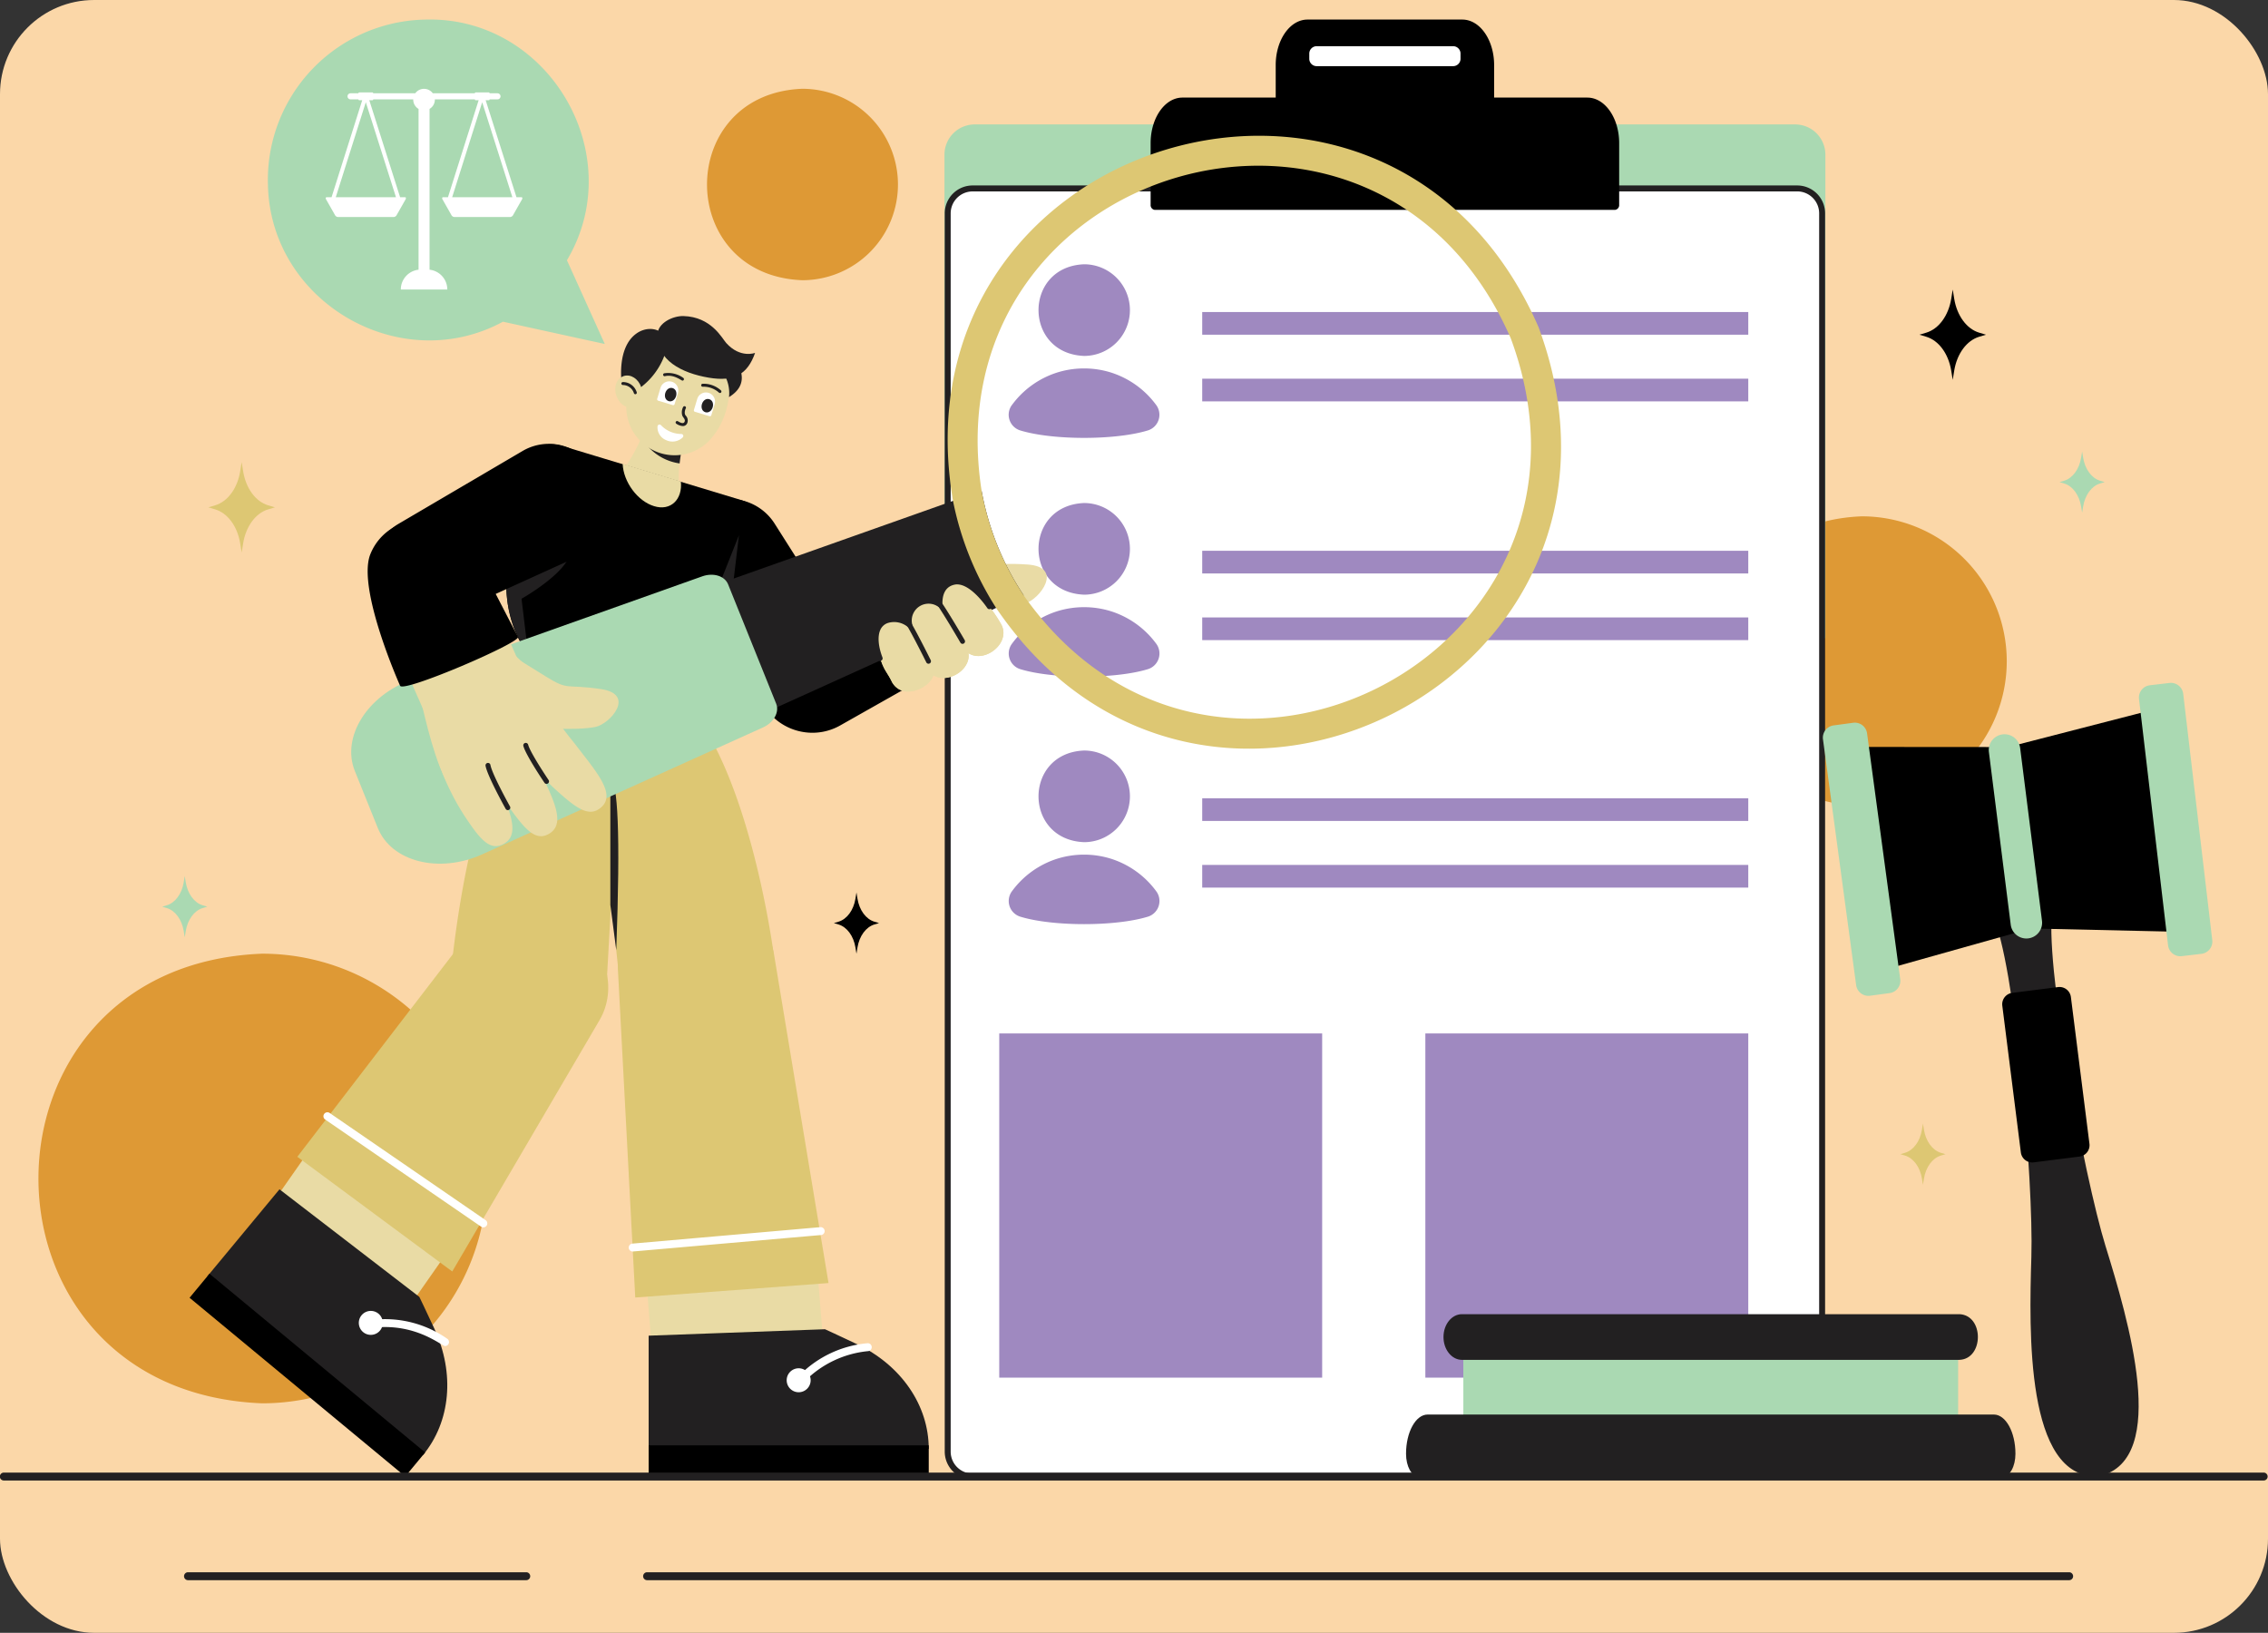 <svg xmlns="http://www.w3.org/2000/svg" xmlns:xlink="http://www.w3.org/1999/xlink" width="482" height="347" viewBox="0 0 482 347">
  <rect x="0" y="0" width="482" height="347" fill="#333333" stroke="none"/>
  <defs>
    <clipPath id="clip-path">
      <rect id="Rectángulo_402611" data-name="Rectángulo 402611" width="481.949" height="331.668" fill="none"/>
    </clipPath>
  </defs>
  <g id="Grupo_1102508" data-name="Grupo 1102508" transform="translate(-938.051 -6593)">
    <g id="Grupo_1102266" data-name="Grupo 1102266">
      <rect id="Rectángulo_402226" data-name="Rectángulo 402226" width="482" height="347" rx="20" transform="translate(938.051 6593)" fill="#fbd7a8"/>
      <g id="Grupo_1102265" data-name="Grupo 1102265" transform="translate(938.051 6597.147)">
        <g id="Grupo_1102264" data-name="Grupo 1102264" clip-path="url(#clip-path)">
          <path id="Trazado_875365" data-name="Trazado 875365" d="M547.24,171.308a30.8,30.8,0,0,1-30.8,30.8c-40.857-1.622-40.845-59.987,0-61.6a30.8,30.8,0,0,1,30.8,30.8" transform="translate(-120.76 -34.927)" fill="#de9935"/>
          <path id="Trazado_875366" data-name="Trazado 875366" d="M240.541,39.931A20.343,20.343,0,0,1,220.2,60.274c-26.984-1.072-26.976-39.619,0-40.686a20.343,20.343,0,0,1,20.342,20.343" transform="translate(-49.707 -4.869)" fill="#de9935"/>
          <path id="Trazado_875367" data-name="Trazado 875367" d="M106.18,311.979A47.777,47.777,0,0,1,58.4,359.757c-63.376-2.516-63.358-93.048,0-95.555a47.777,47.777,0,0,1,47.778,47.777" transform="translate(-2.704 -65.675)" fill="#de9935"/>
          <path id="Trazado_875368" data-name="Trazado 875368" d="M447.9,29.672H273.55a6.429,6.429,0,0,0-6.429,6.428V138.85H454.332V36.1a6.429,6.429,0,0,0-6.429-6.428" transform="translate(-66.401 -7.376)" fill="#aad9b2"/>
          <path id="Trazado_875369" data-name="Trazado 875369" d="M448.58,47.774H273.328a5.291,5.291,0,0,0-5.291,5.291V316.229a5.291,5.291,0,0,0,5.291,5.291H448.58a5.291,5.291,0,0,0,5.291-5.291V53.065a5.291,5.291,0,0,0-5.291-5.291" transform="translate(-66.629 -11.876)" fill="#fff"/>
          <path id="Trazado_875370" data-name="Trazado 875370" d="M448.371,321.942H273.12a5.929,5.929,0,0,1-5.923-5.922V52.856a5.929,5.929,0,0,1,5.923-5.922H448.371a5.929,5.929,0,0,1,5.923,5.922V316.02a5.929,5.929,0,0,1-5.923,5.922M273.12,48.2a4.665,4.665,0,0,0-4.66,4.66V316.02a4.665,4.665,0,0,0,4.66,4.66H448.371a4.665,4.665,0,0,0,4.66-4.66V52.856a4.665,4.665,0,0,0-4.66-4.66Z" transform="translate(-66.42 -11.667)" fill="#222021"/>
          <rect id="Rectángulo_402600" data-name="Rectángulo 402600" width="68.628" height="73.148" transform="translate(212.362 215.477)" fill="#9f89c0"/>
          <rect id="Rectángulo_402601" data-name="Rectángulo 402601" width="68.628" height="73.148" transform="translate(302.919 215.477)" fill="#9f89c0"/>
          <rect id="Rectángulo_402602" data-name="Rectángulo 402602" width="116.049" height="4.82" transform="translate(255.498 112.903)" fill="#9f89c0"/>
          <rect id="Rectángulo_402603" data-name="Rectángulo 402603" width="116.049" height="4.82" transform="translate(255.498 127.069)" fill="#9f89c0"/>
          <path id="Trazado_875371" data-name="Trazado 875371" d="M313.146,146.487a9.738,9.738,0,0,1-9.738,9.738c-12.918-.513-12.915-18.966,0-19.477a9.738,9.738,0,0,1,9.738,9.738" transform="translate(-73.013 -33.993)" fill="#9f89c0"/>
          <path id="Trazado_875372" data-name="Trazado 875372" d="M285.959,174a19.059,19.059,0,0,1,9.828-6.991h0a19.27,19.27,0,0,1,11.042,0h0A19.081,19.081,0,0,1,316.665,174a3.484,3.484,0,0,1-1.776,5.37c-6.888,2.12-20.262,2.12-27.153,0A3.485,3.485,0,0,1,285.959,174" transform="translate(-70.918 -41.315)" fill="#9f89c0"/>
          <rect id="Rectángulo_402604" data-name="Rectángulo 402604" width="116.049" height="4.82" transform="translate(255.498 62.164)" fill="#9f89c0"/>
          <rect id="Rectángulo_402605" data-name="Rectángulo 402605" width="116.049" height="4.82" transform="translate(255.498 76.331)" fill="#9f89c0"/>
          <path id="Trazado_875373" data-name="Trazado 875373" d="M313.146,78.963a9.738,9.738,0,0,1-9.738,9.739c-12.918-.514-12.915-18.967,0-19.478a9.738,9.738,0,0,1,9.738,9.738" transform="translate(-73.013 -17.208)" fill="#9f89c0"/>
          <path id="Trazado_875374" data-name="Trazado 875374" d="M285.959,106.479a19.059,19.059,0,0,1,9.828-6.991h0a19.27,19.27,0,0,1,11.042,0h0a19.081,19.081,0,0,1,9.826,6.992,3.485,3.485,0,0,1-1.776,5.371c-6.888,2.119-20.262,2.119-27.153,0a3.485,3.485,0,0,1-1.776-5.372" transform="translate(-70.918 -24.53)" fill="#9f89c0"/>
          <rect id="Rectángulo_402606" data-name="Rectángulo 402606" width="116.049" height="4.82" transform="translate(255.498 165.497)" fill="#9f89c0"/>
          <rect id="Rectángulo_402607" data-name="Rectángulo 402607" width="116.049" height="4.82" transform="translate(255.498 179.663)" fill="#9f89c0"/>
          <path id="Trazado_875375" data-name="Trazado 875375" d="M313.146,216.481a9.738,9.738,0,0,1-9.738,9.739c-12.918-.513-12.915-18.966,0-19.477a9.738,9.738,0,0,1,9.738,9.738" transform="translate(-73.013 -51.392)" fill="#9f89c0"/>
          <path id="Trazado_875376" data-name="Trazado 875376" d="M285.959,244A19.059,19.059,0,0,1,295.787,237h0a19.27,19.27,0,0,1,11.042,0h0A19.081,19.081,0,0,1,316.665,244a3.484,3.484,0,0,1-1.776,5.37c-6.888,2.12-20.262,2.12-27.153,0A3.485,3.485,0,0,1,285.959,244" transform="translate(-70.918 -58.714)" fill="#9f89c0"/>
          <path id="Trazado_875377" data-name="Trazado 875377" d="M418.251,16.595H398.43V9.686c0-5.342-3.027-9.672-6.761-9.672H358.774c-3.735,0-6.762,4.33-6.762,9.672v6.909H332.191c-3.734,0-6.761,4.33-6.761,9.672V39.376a1.007,1.007,0,0,0,.9,1.085h97.775a1.007,1.007,0,0,0,.9-1.085V26.267c0-5.342-3.027-9.672-6.762-9.672" transform="translate(-80.896 -0.003)"/>
          <path id="Trazado_875378" data-name="Trazado 875378" d="M400.877,7.546h-29A1.572,1.572,0,0,0,370.3,9.117v1.1a1.572,1.572,0,0,0,1.572,1.571h29a1.572,1.572,0,0,0,1.572-1.571v-1.1a1.572,1.572,0,0,0-1.572-1.571" transform="translate(-92.05 -1.876)" fill="#fff"/>
          <path id="Trazado_875379" data-name="Trazado 875379" d="M227.976,167.06l-16.635-26.222a11.281,11.281,0,0,0-16.019-3.178l-2.644,1.865a11.2,11.2,0,0,0-2.319,16.116L209.638,180a11.236,11.236,0,0,0,18.338-12.938" transform="translate(-46.716 -33.708)"/>
          <path id="Trazado_875380" data-name="Trazado 875380" d="M260.5,158.126a11.331,11.331,0,0,0-15.578-4.539l-24.5,13.852a11.33,11.33,0,0,0,11.153,19.726l24.5-13.852a11.33,11.33,0,0,0,4.425-15.187" transform="translate(-53.362 -37.813)" fill="#e9dba5"/>
          <path id="Trazado_875381" data-name="Trazado 875381" d="M223.88,188.992a12.083,12.083,0,0,1-4.08-22.455l24.5-13.852a12.083,12.083,0,0,1,11.893,21.036l-24.5,13.851a11.955,11.955,0,0,1-7.812,1.42" transform="translate(-53.107 -37.566)"/>
          <path id="Trazado_875382" data-name="Trazado 875382" d="M274.6,155.532l-23.362,20.321c-4.188-4.4-6.972-12.967-9.008-19.257l19.4-12.36s12.277,9.9,12.974,11.3" transform="translate(-60.213 -35.854)" fill="#e9dba5"/>
          <path id="Trazado_875383" data-name="Trazado 875383" d="M264.806,146.885l-.984,14.545c7.244.491,15.361.362,19.6-.809,3.1-.857,8.34-7.748.543-8.285s-6.8.954-12.109-1.8Z" transform="translate(-65.581 -36.513)" fill="#e9dba5"/>
          <path id="Trazado_875384" data-name="Trazado 875384" d="M267.233,170.409a29.173,29.173,0,0,1,2.19,4.061c2.259,4.812-6.1,9.264-8.6,4.094-1.948-3.578-5.5-10.425-2.3-12.984,3.552-2.714,6.535,1.326,8.707,4.829" transform="translate(-63.944 -40.939)" fill="#e9dba5"/>
          <path id="Trazado_875385" data-name="Trazado 875385" d="M276.213,164.079a29.09,29.09,0,0,1,2.6,3.811c2.748,4.551-5.107,9.849-8.127,4.965-2.309-3.356-6.558-9.8-3.635-12.674,3.251-3.069,6.638.639,9.162,3.9" transform="translate(-66.137 -39.533)" fill="#e9dba5"/>
          <path id="Trazado_875386" data-name="Trazado 875386" d="M257.734,175.486c.732,1.244,2.022,4.434,2.162,4.766,1.221,2.911-5.932,7.245-8.641,2.873-1.111-2.3-1.61-2.393-2.4-4.611-1.267-3.55-1.667-6.624.283-8.046,3.611-2.636,6.506,1.468,8.6,5.018" transform="translate(-61.595 -42.167)" fill="#e9dba5"/>
          <path id="Trazado_875387" data-name="Trazado 875387" d="M261.062,179.236a.525.525,0,0,1-.471-.292c-.028-.056-2.762-5.564-4.139-7.867a.526.526,0,0,1,.9-.54c1.4,2.339,4.064,7.712,4.177,7.939a.529.529,0,0,1-.47.76" transform="translate(-63.73 -42.328)" fill="#222021"/>
          <path id="Trazado_875388" data-name="Trazado 875388" d="M270.431,173.569a.527.527,0,0,1-.455-.261c-.032-.056-3.293-5.66-4.919-8.011a.526.526,0,1,1,.865-.6c1.65,2.385,4.829,7.849,4.964,8.08a.53.53,0,0,1-.455.79" transform="translate(-65.865 -40.884)" fill="#222021"/>
          <path id="Trazado_875389" data-name="Trazado 875389" d="M248.477,175.657a.525.525,0,0,1-.491-.338c-1.021-2.674-1.176-5.045-.436-6.679,1.132-2.7,4.822-2.717,6.582-1.583a4.6,4.6,0,0,1,6.528-4.157c.137-2.03,1.141-4.186,3.673-4.51,3.844-.5,7.633,5.232,7.792,5.476a.526.526,0,1,1-.881.576c-.035-.054-3.584-5.416-6.778-5.009-2.964.482-2.771,3.649-2.752,4.55l-.293.2a.565.565,0,0,1-.585-.011,3.577,3.577,0,0,0-5.552,3.745.569.569,0,0,1-.911.564,4.537,4.537,0,0,0-4.309-.852,2.674,2.674,0,0,0-1.557,1.449c-.614,1.356-.446,3.5.46,5.869a.528.528,0,0,1-.491.714m5.783-7.507h0m.783-.486h0m5.607-3.954h0" transform="translate(-61.421 -39.365)" fill="#222021"/>
          <path id="Trazado_875390" data-name="Trazado 875390" d="M189.194,115.558l-8.17-2.471a34.159,34.159,0,0,1-6.619,12.482l13.382,4.046a34.159,34.159,0,0,1,1.407-14.057" transform="translate(-43.354 -28.111)" fill="#e9dba5"/>
          <path id="Trazado_875391" data-name="Trazado 875391" d="M189.7,122.664a11.044,11.044,0,0,1-7.614-4.741,38.162,38.162,0,0,0,2.978-3.977l5.99,1.812.047.029a37.669,37.669,0,0,0-1.4,6.877" transform="translate(-45.263 -28.325)" fill="#222021"/>
          <path id="Trazado_875392" data-name="Trazado 875392" d="M193.217,90.156a23.5,23.5,0,0,1-2.728-.824c-6.872-2.123-13.73,7.138-13.355,15.013a10.262,10.262,0,0,0,18.615,6.087c4.921-6.311,4.56-18.121-2.532-20.276" transform="translate(-44.028 -22.13)" fill="#e9dba5"/>
          <path id="Trazado_875393" data-name="Trazado 875393" d="M179.049,88.4c-4.412,2.963-3.257,10.616-3.257,10.616l3.187,1.516a15.137,15.137,0,0,0,5.627-6.7c2.526-5.782-2.354-7.588-5.557-5.437" transform="translate(-43.665 -21.756)" fill="#222021"/>
          <path id="Trazado_875394" data-name="Trazado 875394" d="M185.945,87.753c-.222,5.474,5.156,8.247,10.918,9.212,5.341.9,8.216-.656,9.83-5.27,0,0-3.15,1.217-6.133-2.1-.888-.987-3.166-5.576-9.1-5.727-2.219-.056-5.416,1.438-5.514,3.885" transform="translate(-46.221 -20.848)" fill="#222021"/>
          <path id="Trazado_875395" data-name="Trazado 875395" d="M192.593,113.577a2.791,2.791,0,0,1-1.369-.5.315.315,0,0,1,.358-.519c.364.22,1.171.692,1.405.107.237-.5-.3-.869-.479-1.3a2.4,2.4,0,0,1,.2-1.873.316.316,0,0,1,.54.326c-.026.005-.479,1.018-.006,1.545a1.486,1.486,0,0,1,.334,1.534.979.979,0,0,1-.983.679" transform="translate(-47.501 -27.18)" fill="#222021"/>
          <path id="Trazado_875396" data-name="Trazado 875396" d="M202.3,104.974a.315.315,0,0,1-.234-.1,4.92,4.92,0,0,0-3.443-1.229.316.316,0,0,1-.03-.63,5.464,5.464,0,0,1,3.942,1.437.318.318,0,0,1-.234.527" transform="translate(-49.294 -25.606)" fill="#222021"/>
          <path id="Trazado_875397" data-name="Trazado 875397" d="M191.663,101.579c-.244.02-1.816-1.4-3.735-.946a.316.316,0,0,1-.156-.612,5.469,5.469,0,0,1,4.078.988.318.318,0,0,1-.188.57" transform="translate(-46.618 -24.836)" fill="#222021"/>
          <path id="Trazado_875398" data-name="Trazado 875398" d="M199.372,105.56a1.931,1.931,0,0,0-2.407,1.289l-.707,2.339a.318.318,0,0,0,.213.4l3.086.933a.318.318,0,0,0,.4-.212l.707-2.339a1.931,1.931,0,0,0-1.289-2.407" transform="translate(-48.783 -26.22)" fill="#fff"/>
          <path id="Trazado_875399" data-name="Trazado 875399" d="M200.061,107.36c-1.534-.419-2.347,2.272-.839,2.773,1.533.418,2.347-2.272.839-2.773" transform="translate(-49.323 -26.677)" fill="#222021"/>
          <path id="Trazado_875400" data-name="Trazado 875400" d="M188.985,102.419a1.93,1.93,0,0,0-2.407,1.289l-.707,2.339a.318.318,0,0,0,.213.4l3.086.933a.318.318,0,0,0,.4-.212l.707-2.339a1.931,1.931,0,0,0-1.289-2.407" transform="translate(-46.201 -25.439)" fill="#fff"/>
          <path id="Trazado_875401" data-name="Trazado 875401" d="M189.7,104.227c-1.533-.419-2.347,2.272-.839,2.773,1.533.418,2.347-2.272.839-2.773" transform="translate(-46.748 -25.898)" fill="#222021"/>
          <path id="Trazado_875402" data-name="Trazado 875402" d="M186.7,114.687a.428.428,0,0,0-.735.289,2.921,2.921,0,0,0,1.83,2.889,3.133,3.133,0,0,0,3.511-.566.425.425,0,0,0-.291-.74,5.992,5.992,0,0,1-4.315-1.873" transform="translate(-46.228 -28.477)" fill="#fff"/>
          <path id="Trazado_875403" data-name="Trazado 875403" d="M179.54,103.2c-.579-1.8-2.244-2.882-3.719-2.409-3.488,1.272-1.478,7.528,2.1,6.532,1.476-.473,2.2-2.32,1.623-4.123" transform="translate(-43.255 -25.026)" fill="#e9dba5"/>
          <path id="Trazado_875404" data-name="Trazado 875404" d="M178.708,105.118a.316.316,0,0,1-.3-.224,2.488,2.488,0,0,0-2.344-1.734.315.315,0,0,1-.007-.63,3.079,3.079,0,0,1,2.955,2.181.316.316,0,0,1-.3.407" transform="translate(-43.689 -25.487)" fill="#222021"/>
          <path id="Trazado_875405" data-name="Trazado 875405" d="M218.826,350.442h-36.54l1.737,21.31h36.54Z" transform="translate(-45.313 -87.113)" fill="#e9dba5"/>
          <path id="Trazado_875406" data-name="Trazado 875406" d="M227.717,373.585c-3.847-1.834-6.785-3.169-6.785-3.169l-37.476,1.368v24.043h59.527c0-9.233-5.841-17.748-15.267-22.242" transform="translate(-45.604 -92.078)" fill="#222021"/>
          <path id="Trazado_875407" data-name="Trazado 875407" d="M226.736,382.546a.847.847,0,0,1-.6-1.432,23.146,23.146,0,0,1,14.436-6.741.842.842,0,0,1,.062,1.682,21.844,21.844,0,0,0-13.3,6.241.838.838,0,0,1-.6.25" transform="translate(-56.153 -93.062)" fill="#fff"/>
          <path id="Trazado_875408" data-name="Trazado 875408" d="M227.589,384.011a2.546,2.546,0,0,1-5.092,0,2.546,2.546,0,0,1,5.092,0" transform="translate(-55.308 -94.83)" fill="#fff"/>
          <rect id="Rectángulo_402608" data-name="Rectángulo 402608" width="59.527" height="6.631" transform="translate(137.852 303.013)"/>
          <path id="Trazado_875409" data-name="Trazado 875409" d="M207.965,259.974a16.71,16.71,0,0,0-33.171,3.616l3.656,69.159,41.074-3.075Z" transform="translate(-43.444 -61.15)" fill="#ddc773"/>
          <path id="Trazado_875410" data-name="Trazado 875410" d="M178.644,346.726a.842.842,0,0,1-.072-1.679l39.968-3.5a.841.841,0,0,1,.147,1.676c-.074,0-39.973,3.5-40.042,3.5" transform="translate(-44.201 -84.902)" fill="#fff"/>
          <path id="Trazado_875411" data-name="Trazado 875411" d="M205.661,244.182c-2.269-15.435-9.7-50.643-24.941-57.513l-14.383.851,6.322,59.9a16.759,16.759,0,0,0,18.97,14.842c8.958-1.242,15.347-9.134,14.032-18.081" transform="translate(-41.348 -46.402)" fill="#ddc773"/>
          <path id="Trazado_875412" data-name="Trazado 875412" d="M116.128,336.639,88,313.317,75.734,330.831l28.129,23.322Z" transform="translate(-18.826 -77.885)" fill="#e9dba5"/>
          <path id="Trazado_875413" data-name="Trazado 875413" d="M106.893,360.478c-1.791-3.868-3.2-6.77-3.2-6.77L73.969,330.842,58.624,349.351l45.826,37.993c5.893-7.108,6.831-17.39,2.443-26.866" transform="translate(-14.573 -82.241)" fill="#222021"/>
          <path id="Trazado_875414" data-name="Trazado 875414" d="M120.715,373.276c-.691.023-5.956-4.748-14.716-3.949a.842.842,0,0,1-.158-1.676,23.13,23.13,0,0,1,15.391,4.118.847.847,0,0,1-.517,1.506" transform="translate(-26.121 -91.366)" fill="#fff"/>
          <path id="Trazado_875415" data-name="Trazado 875415" d="M105.977,369.412a2.546,2.546,0,0,1-3.9-3.274,2.546,2.546,0,0,1,3.9,3.274" transform="translate(-25.223 -90.786)" fill="#fff"/>
          <rect id="Rectángulo_402609" data-name="Rectángulo 402609" width="6.632" height="59.527" transform="matrix(0.638, -0.77, 0.77, 0.638, 40.288, 271.648)"/>
          <path id="Trazado_875416" data-name="Trazado 875416" d="M142.614,254.449h0c-7.437-5.136-17.279-4.113-20.013-.552l-38.51,50.165,32.925,24.375,31.293-53.4c3.927-6.7,1.451-15.651-5.7-20.587" transform="translate(-20.903 -62.371)" fill="#ddc773"/>
          <path id="Trazado_875417" data-name="Trazado 875417" d="M125.461,333.51a.84.84,0,0,1-.476-.148L91.81,310.568a.842.842,0,0,1,.953-1.387l33.176,22.794a.846.846,0,0,1-.477,1.535" transform="translate(-22.732 -76.818)" fill="#fff"/>
          <path id="Trazado_875418" data-name="Trazado 875418" d="M149.732,187.794c-14.908,7.985-20.7,45.448-22.249,61.824a16.633,16.633,0,0,0,14.855,18.367h0c9.431.913,17.706-6.594,18.262-16.567l3.538-63.43Z" transform="translate(-31.67 -46.682)" fill="#ddc773"/>
          <path id="Trazado_875419" data-name="Trazado 875419" d="M172.623,214.4v27.047l1.257,9.635c.926-25.243.312-35.585-1.257-36.682" transform="translate(-42.911 -53.296)" fill="#222021"/>
          <path id="Trazado_875420" data-name="Trazado 875420" d="M193.2,132.008l-38.321-11.59c-4.288-1.3-8.774,1.916-9.3,6.662l-2.212,19.887c-2.685,27.591,31.652,37.975,44.706,13.52l9.179-17.779c2.19-4.243.237-9.4-4.05-10.7" transform="translate(-35.601 -29.862)"/>
          <path id="Trazado_875421" data-name="Trazado 875421" d="M146.435,160.425l1.232,10.273-1.412-1.04a25.719,25.719,0,0,1-3.024-13.625l13.66-5.857c-.31,4.563-10.457,10.249-10.457,10.249" transform="translate(-35.595 -37.331)" fill="#222021"/>
          <path id="Trazado_875422" data-name="Trazado 875422" d="M176.1,125.657c.169,3.889,3.191,7.943,6.681,9,3.514,1.093,6.09-1.418,5.691-5.257Z" transform="translate(-43.775 -31.236)" fill="#e9dba5"/>
          <path id="Trazado_875423" data-name="Trazado 875423" d="M202.525,158.1l3.6-1.654,1.263-10.606Z" transform="translate(-50.344 -36.252)" fill="#222021"/>
          <path id="Trazado_875424" data-name="Trazado 875424" d="M208.911,157.533,204.6,168.5a7.619,7.619,0,0,0,1.085,7.415c-1.15.679-2.278,1.338-2.371.987l-2.79-4.173Z" transform="translate(-49.847 -39.16)" fill="#222021"/>
          <path id="Trazado_875425" data-name="Trazado 875425" d="M124.373,209.43l113.057-51.25,5.87-2.661a59.281,59.281,0,0,1-8.959-22.24l-6.076,2.152-117.01,41.434a11.618,11.618,0,0,0-6.9,15.291l4.445,11.033a11.617,11.617,0,0,0,15.572,6.24" transform="translate(-25.731 -33.131)" fill="#222021"/>
          <path id="Trazado_875426" data-name="Trazado 875426" d="M393.605,73.561C361.968.921,255.924,33.157,269.16,110.475a66.047,66.047,0,0,0,9.164,22.748c44.066,64.911,142.841,14.6,115.281-59.662m-109.411,57a59.28,59.28,0,0,1-8.959-22.24C264.514,38.9,359.38,10.925,387.7,75.939c24.647,66.511-63.121,112.08-103.51,54.623" transform="translate(-66.625 -8.173)" fill="#ddc773"/>
          <path id="Trazado_875427" data-name="Trazado 875427" d="M127.161,216.451l59.7-26.981c2.284-1.032,3.507-3.245,2.785-5.037L179.43,159.069c-.722-1.792-3.137-2.539-5.5-1.7L112.2,179.308c-9.471,3.364-14.995,12.236-12.1,19.423l4.877,12.108c2.9,7.187,13.027,9.752,22.185,5.612" transform="translate(-24.691 -39.033)" fill="#aad9b2"/>
          <path id="Trazado_875428" data-name="Trazado 875428" d="M205.146,100.618a7.713,7.713,0,0,1,.776,4.349c1.691-1.046,3.317-2.726,2.507-5.527Z" transform="translate(-50.995 -24.719)" fill="#222021"/>
          <path id="Trazado_875429" data-name="Trazado 875429" d="M267.233,170.409a29.173,29.173,0,0,1,2.19,4.061c2.259,4.812-6.1,9.264-8.6,4.094-1.948-3.578-5.5-10.425-2.3-12.984,3.552-2.714,6.535,1.326,8.707,4.829" transform="translate(-63.944 -40.939)" fill="#e9dba5"/>
          <path id="Trazado_875430" data-name="Trazado 875430" d="M276.213,164.079a29.09,29.09,0,0,1,2.6,3.811c2.748,4.551-5.107,9.849-8.127,4.965-2.309-3.356-6.558-9.8-3.635-12.674,3.251-3.069,6.638.639,9.162,3.9" transform="translate(-66.137 -39.533)" fill="#e9dba5"/>
          <path id="Trazado_875431" data-name="Trazado 875431" d="M257.734,175.486c.732,1.244,2.022,4.434,2.162,4.766,1.221,2.911-5.932,7.245-8.641,2.873-1.111-2.3-1.61-2.393-2.4-4.611-1.267-3.55-1.667-6.624.283-8.046,3.611-2.636,6.506,1.468,8.6,5.018" transform="translate(-61.595 -42.167)" fill="#e9dba5"/>
          <path id="Trazado_875432" data-name="Trazado 875432" d="M261.062,179.236a.525.525,0,0,1-.471-.292c-.028-.056-2.762-5.564-4.139-7.867a.526.526,0,0,1,.9-.54c1.4,2.339,4.064,7.712,4.177,7.939a.529.529,0,0,1-.47.76" transform="translate(-63.73 -42.328)" fill="#222021"/>
          <path id="Trazado_875433" data-name="Trazado 875433" d="M270.431,173.569a.527.527,0,0,1-.455-.261c-.032-.056-3.293-5.66-4.919-8.011a.526.526,0,1,1,.865-.6c1.65,2.385,4.829,7.849,4.964,8.08a.53.53,0,0,1-.455.79" transform="translate(-65.865 -40.884)" fill="#222021"/>
          <path id="Trazado_875434" data-name="Trazado 875434" d="M248.477,175.657a.525.525,0,0,1-.491-.338c-1.021-2.674-1.176-5.045-.436-6.679,1.132-2.7,4.822-2.717,6.582-1.583a4.6,4.6,0,0,1,6.528-4.157c.137-2.03,1.141-4.186,3.673-4.51,3.844-.5,7.633,5.232,7.792,5.476a.526.526,0,1,1-.881.576c-.035-.054-3.584-5.416-6.778-5.009-2.964.482-2.771,3.649-2.752,4.55l-.293.2a.565.565,0,0,1-.585-.011,3.577,3.577,0,0,0-5.552,3.745.569.569,0,0,1-.911.564,4.537,4.537,0,0,0-4.309-.852,2.674,2.674,0,0,0-1.557,1.449c-.614,1.356-.446,3.5.46,5.869a.528.528,0,0,1-.491.714m5.783-7.507h0m.783-.486h0m5.607-3.954h0" transform="translate(-61.421 -39.365)" fill="#222021"/>
          <path id="Trazado_875435" data-name="Trazado 875435" d="M154.134,128.84,152.672,126a11.034,11.034,0,0,0-15.4-4.475L110.917,137a11.083,11.083,0,0,0,10.139,19.674l27.816-12.637a11.11,11.11,0,0,0,5.262-15.2" transform="translate(-26.211 -29.831)"/>
          <path id="Trazado_875436" data-name="Trazado 875436" d="M137.548,174.9l-11.373-25.744a11.33,11.33,0,0,0-14.678-5.9h0a11.331,11.331,0,0,0-6.05,15.056l11.373,25.744a11.33,11.33,0,0,0,20.728-9.158" transform="translate(-25.971 -35.398)" fill="#e9dba5"/>
          <path id="Trazado_875437" data-name="Trazado 875437" d="M135.92,166.345c.851,1.1-24.4,11.978-25.041,10.384,0,0-9.073-20.275-6.4-27.751a11.5,11.5,0,0,1,6.611-6.668,12.151,12.151,0,0,1,15.651,6.288Z" transform="translate(-25.849 -35.147)"/>
          <path id="Trazado_875438" data-name="Trazado 875438" d="M151.124,192.04l-24.379,18.087c-3.76-4.618-5.83-13.2-7.342-19.506l19.9-10.608s11.248,10.61,11.823,12.026" transform="translate(-29.681 -44.748)" fill="#e9dba5"/>
          <path id="Trazado_875439" data-name="Trazado 875439" d="M144.86,180.329l-2.066,14.142c7.043,1.03,14.987,1.521,19.22.7,3.091-.6,8.74-6.94,1.16-8.057s-6.722.416-11.7-2.679Z" transform="translate(-35.496 -44.826)" fill="#e9dba5"/>
          <path id="Trazado_875440" data-name="Trazado 875440" d="M137.648,224.1c3.574-2.267.467-8.058-2.405-14.856a95.581,95.581,0,0,1-4.591-11.914l-8.526,4.466a50.836,50.836,0,0,0,7.736,17.667c2.855,4.206,4.954,6.433,7.787,4.635" transform="translate(-30.358 -49.054)" fill="#e9dba5"/>
          <path id="Trazado_875441" data-name="Trazado 875441" d="M150.161,221.172c3.493-2.385.119-8.157-3.061-14.953a98.844,98.844,0,0,1-5.13-11.923l-8.375,4.738a52.528,52.528,0,0,0,8.539,17.657c3.052,4.176,5.257,6.372,8.026,4.481" transform="translate(-33.209 -48.298)" fill="#e9dba5"/>
          <path id="Trazado_875442" data-name="Trazado 875442" d="M163.435,214.823c3.027-2.878-1.371-7.661-5.765-13.438a92.574,92.574,0,0,1-7.262-10.219l-7.435,5.983a49.354,49.354,0,0,0,11.689,14.958c3.787,3.348,6.374,5,8.774,2.716" transform="translate(-35.54 -47.52)" fill="#e9dba5"/>
          <path id="Trazado_875443" data-name="Trazado 875443" d="M142.06,220.287a.525.525,0,0,1-.46-.27c-.157-.282-3.861-6.935-4.274-9.14a.526.526,0,0,1,1.034-.194c.382,2.038,4.122,8.754,4.159,8.822a.53.53,0,0,1-.459.782" transform="translate(-34.134 -52.267)" fill="#222021"/>
          <path id="Trazado_875444" data-name="Trazado 875444" d="M152.94,213.292a.525.525,0,0,1-.436-.231c-.165-.242-4.025-5.96-4.495-7.85a.526.526,0,0,1,1.02-.254c.353,1.419,3.257,5.906,4.345,7.515a.529.529,0,0,1-.435.821" transform="translate(-36.788 -50.85)" fill="#222021"/>
          <path id="Trazado_875445" data-name="Trazado 875445" d="M586.755,319.811c-4.718-15.323-13.269-61.479-11.266-72.152s-1.4-10.356-1.4-10.356l-12.8,1.728s-3.363.6,1.4,10.356,8.749,56.532,8.26,72.557c-.483,15.858-1.229,47.094,14.1,46.644l.006.045c.082-.016.159-.038.239-.055s.162,0,.245-.01l-.006-.045c14.895-3.628,5.9-33.549,1.228-48.712" transform="translate(-139.239 -58.989)" fill="#222021"/>
          <path id="Trazado_875446" data-name="Trazado 875446" d="M584.818,306.933l-3.942-31.179a2.44,2.44,0,0,0-2.725-2.114l-9.738,1.232A2.439,2.439,0,0,0,566.3,277.6l3.943,31.179a2.437,2.437,0,0,0,2.725,2.113l9.738-1.231a2.438,2.438,0,0,0,2.114-2.725" transform="translate(-140.766 -68.017)"/>
          <path id="Trazado_875447" data-name="Trazado 875447" d="M560.182,205.757l-33.608-.025,6.241,46.931,32.394-9.1Z" transform="translate(-130.896 -51.141)"/>
          <path id="Trazado_875448" data-name="Trazado 875448" d="M597.276,195.432l-32.544,8.389,4.541,37.87,33.64.749Z" transform="translate(-140.381 -48.581)"/>
          <path id="Trazado_875449" data-name="Trazado 875449" d="M532,253.375l-7.048-52.236A2.629,2.629,0,0,0,522,198.886l-4.165.562a2.629,2.629,0,0,0-2.254,2.957l7.048,52.236a2.628,2.628,0,0,0,2.957,2.254l4.164-.562A2.629,2.629,0,0,0,532,253.375" transform="translate(-128.157 -49.433)" fill="#aad9b2"/>
          <path id="Trazado_875450" data-name="Trazado 875450" d="M620.529,242.274l-6.174-52.346a2.63,2.63,0,0,0-2.919-2.3l-4.173.492a2.63,2.63,0,0,0-2.3,2.919l6.174,52.346a2.629,2.629,0,0,0,2.919,2.3l4.173-.492a2.629,2.629,0,0,0,2.3-2.919" transform="translate(-150.376 -46.635)" fill="#aad9b2"/>
          <path id="Trazado_875451" data-name="Trazado 875451" d="M573.793,241.8l-4.646-36.744a3.348,3.348,0,0,0-6.643.84l4.646,36.744a3.348,3.348,0,0,0,6.643-.84" transform="translate(-139.823 -50.251)" fill="#aad9b2"/>
          <rect id="Rectángulo_402610" data-name="Rectángulo 402610" width="105.155" height="15.14" transform="translate(310.991 282.742)" fill="#aad9b2"/>
          <path id="Trazado_875452" data-name="Trazado 875452" d="M522.587,394.541H402.257c-2.535,0-4.59,3.735-4.59,8.341,0,2.671,1.192,4.838,2.661,4.838H524.515c1.47,0,2.662-2.166,2.662-4.838,0-4.606-2.055-8.341-4.59-8.341" transform="translate(-98.852 -98.075)" fill="#222021"/>
          <path id="Trazado_875453" data-name="Trazado 875453" d="M517.929,366.156H412.18c-2.166,0-3.922,2.173-3.922,4.853s1.756,4.854,3.922,4.854H517.929c5.174-.234,5.226-9.445,0-9.708" transform="translate(-101.485 -91.019)" fill="#222021"/>
          <path id="Trazado_875454" data-name="Trazado 875454" d="M481.108,412.642H.842a.842.842,0,1,1,0-1.683H481.108a.842.842,0,0,1,0,1.683" transform="translate(0 -102.156)" fill="#222021"/>
          <path id="Trazado_875455" data-name="Trazado 875455" d="M124.818,440.831H52.93a.842.842,0,1,1,0-1.683h71.888a.842.842,0,0,1,0,1.683" transform="translate(-12.948 -109.164)" fill="#222021"/>
          <path id="Trazado_875456" data-name="Trazado 875456" d="M484.936,440.831H182.776a.842.842,0,1,1,0-1.683H484.936a.842.842,0,1,1,0,1.683" transform="translate(-45.225 -109.164)" fill="#222021"/>
          <path id="Trazado_875457" data-name="Trazado 875457" d="M538.459,318.46c1.8-.537,3.2-2.443,3.6-4.882l.216-1.332.216,1.332c.4,2.439,1.8,4.345,3.6,4.882l.981.294-.981.293c-1.8.538-3.2,2.443-3.6,4.882l-.216,1.332-.216-1.332c-.4-2.439-1.8-4.344-3.6-4.882l-.981-.293Z" transform="translate(-133.607 -77.618)" fill="#ddc773"/>
          <path id="Trazado_875458" data-name="Trazado 875458" d="M46.847,248.463c1.8-.537,3.2-2.443,3.6-4.882l.216-1.332.216,1.332c.4,2.439,1.8,4.345,3.6,4.882l.981.293-.981.294c-1.8.537-3.2,2.443-3.6,4.882l-.216,1.332-.216-1.332c-.4-2.439-1.8-4.345-3.6-4.882l-.981-.294Z" transform="translate(-11.401 -60.219)" fill="#aad9b2"/>
          <path id="Trazado_875459" data-name="Trazado 875459" d="M236.828,253.1c1.8-.537,3.2-2.443,3.6-4.882l.216-1.331.216,1.331c.4,2.439,1.8,4.345,3.6,4.882l.981.294-.981.293c-1.8.538-3.2,2.443-3.6,4.882l-.216,1.332-.216-1.332c-.4-2.439-1.8-4.344-3.6-4.882l-.981-.293Z" transform="translate(-58.627 -61.37)"/>
          <path id="Trazado_875460" data-name="Trazado 875460" d="M583.48,128.383c1.8-.537,3.2-2.443,3.6-4.882l.216-1.332.216,1.332c.4,2.439,1.8,4.345,3.6,4.882l.981.294-.981.293c-1.8.538-3.2,2.443-3.6,4.882l-.216,1.331-.216-1.331c-.4-2.439-1.8-4.344-3.6-4.882l-.98-.293Z" transform="translate(-144.798 -30.369)" fill="#aad9b2"/>
          <path id="Trazado_875461" data-name="Trazado 875461" d="M544.318,85.535c2.651-.794,4.721-3.6,5.306-7.2l.319-1.964.319,1.964c.585,3.6,2.655,6.409,5.306,7.2l1.446.433-1.446.433c-2.651.793-4.721,3.6-5.306,7.2l-.319,1.964-.319-1.964c-.585-3.6-2.655-6.409-5.306-7.2l-1.446-.433Z" transform="translate(-134.947 -18.984)"/>
          <path id="Trazado_875462" data-name="Trazado 875462" d="M60.384,134.36c2.651-.793,4.721-3.6,5.306-7.2l.319-1.964.319,1.964c.585,3.6,2.655,6.409,5.306,7.2l1.446.433-1.446.433c-2.651.793-4.721,3.6-5.306,7.2l-.319,1.964-.319-1.964c-.585-3.6-2.655-6.409-5.306-7.2l-1.446-.433Z" transform="translate(-14.651 -31.121)" fill="#ddc773"/>
          <path id="Trazado_875463" data-name="Trazado 875463" d="M125.73,64.222C103.841,76.067,76.174,60,75.772,34.973A34.073,34.073,0,0,1,108.944.022c26.4-.96,43.773,28.61,30.375,51.136l8.046,17.8Z" transform="translate(-18.833 0)" fill="#aad9b2"/>
          <path id="Trazado_875464" data-name="Trazado 875464" d="M133.757,42.641h-1.093l-6.55-20.62h.663a.177.177,0,0,0,.177-.181h1.7a.645.645,0,0,0,0-1.289h-1.7a.177.177,0,0,0-.177-.181h-2.789a.176.176,0,0,0-.176.181h-8.934a2.306,2.306,0,0,0-3.729,0h-8.934a.177.177,0,0,0-.177-.181H99.252a.176.176,0,0,0-.177.181h-1.7a.645.645,0,0,0,0,1.289h1.7a.176.176,0,0,0,.177.181h.631l-6.519,20.62H92.271c-.125,0-.189.252-.1.4l1.894,3.336a.794.794,0,0,0,.653.47h11.861a.8.8,0,0,0,.653-.47l1.894-3.336c.086-.152.023-.4-.1-.4h-1.093l-6.551-20.62h.663a.177.177,0,0,0,.177-.181h8.5a2.285,2.285,0,0,0,1.131,2.03V58.044a4.234,4.234,0,0,0-3.771,4.208h9.88a4.233,4.233,0,0,0-3.771-4.208V23.867a2.28,2.28,0,0,0,1.126-2.027h8.5a.176.176,0,0,0,.176.181h.632l-6.52,20.62h-1.092c-.125,0-.189.252-.1.4l1.894,3.336a.8.8,0,0,0,.653.47h11.862a.8.8,0,0,0,.653-.47l1.894-3.336c.086-.152.023-.4-.1-.4m-39.512,0,6.384-20.192,6.414,20.192Zm24.737,0,6.384-20.192,6.414,20.192Z" transform="translate(-22.901 -4.872)" fill="#fff"/>
        </g>
      </g>
    </g>
  </g>
</svg>
